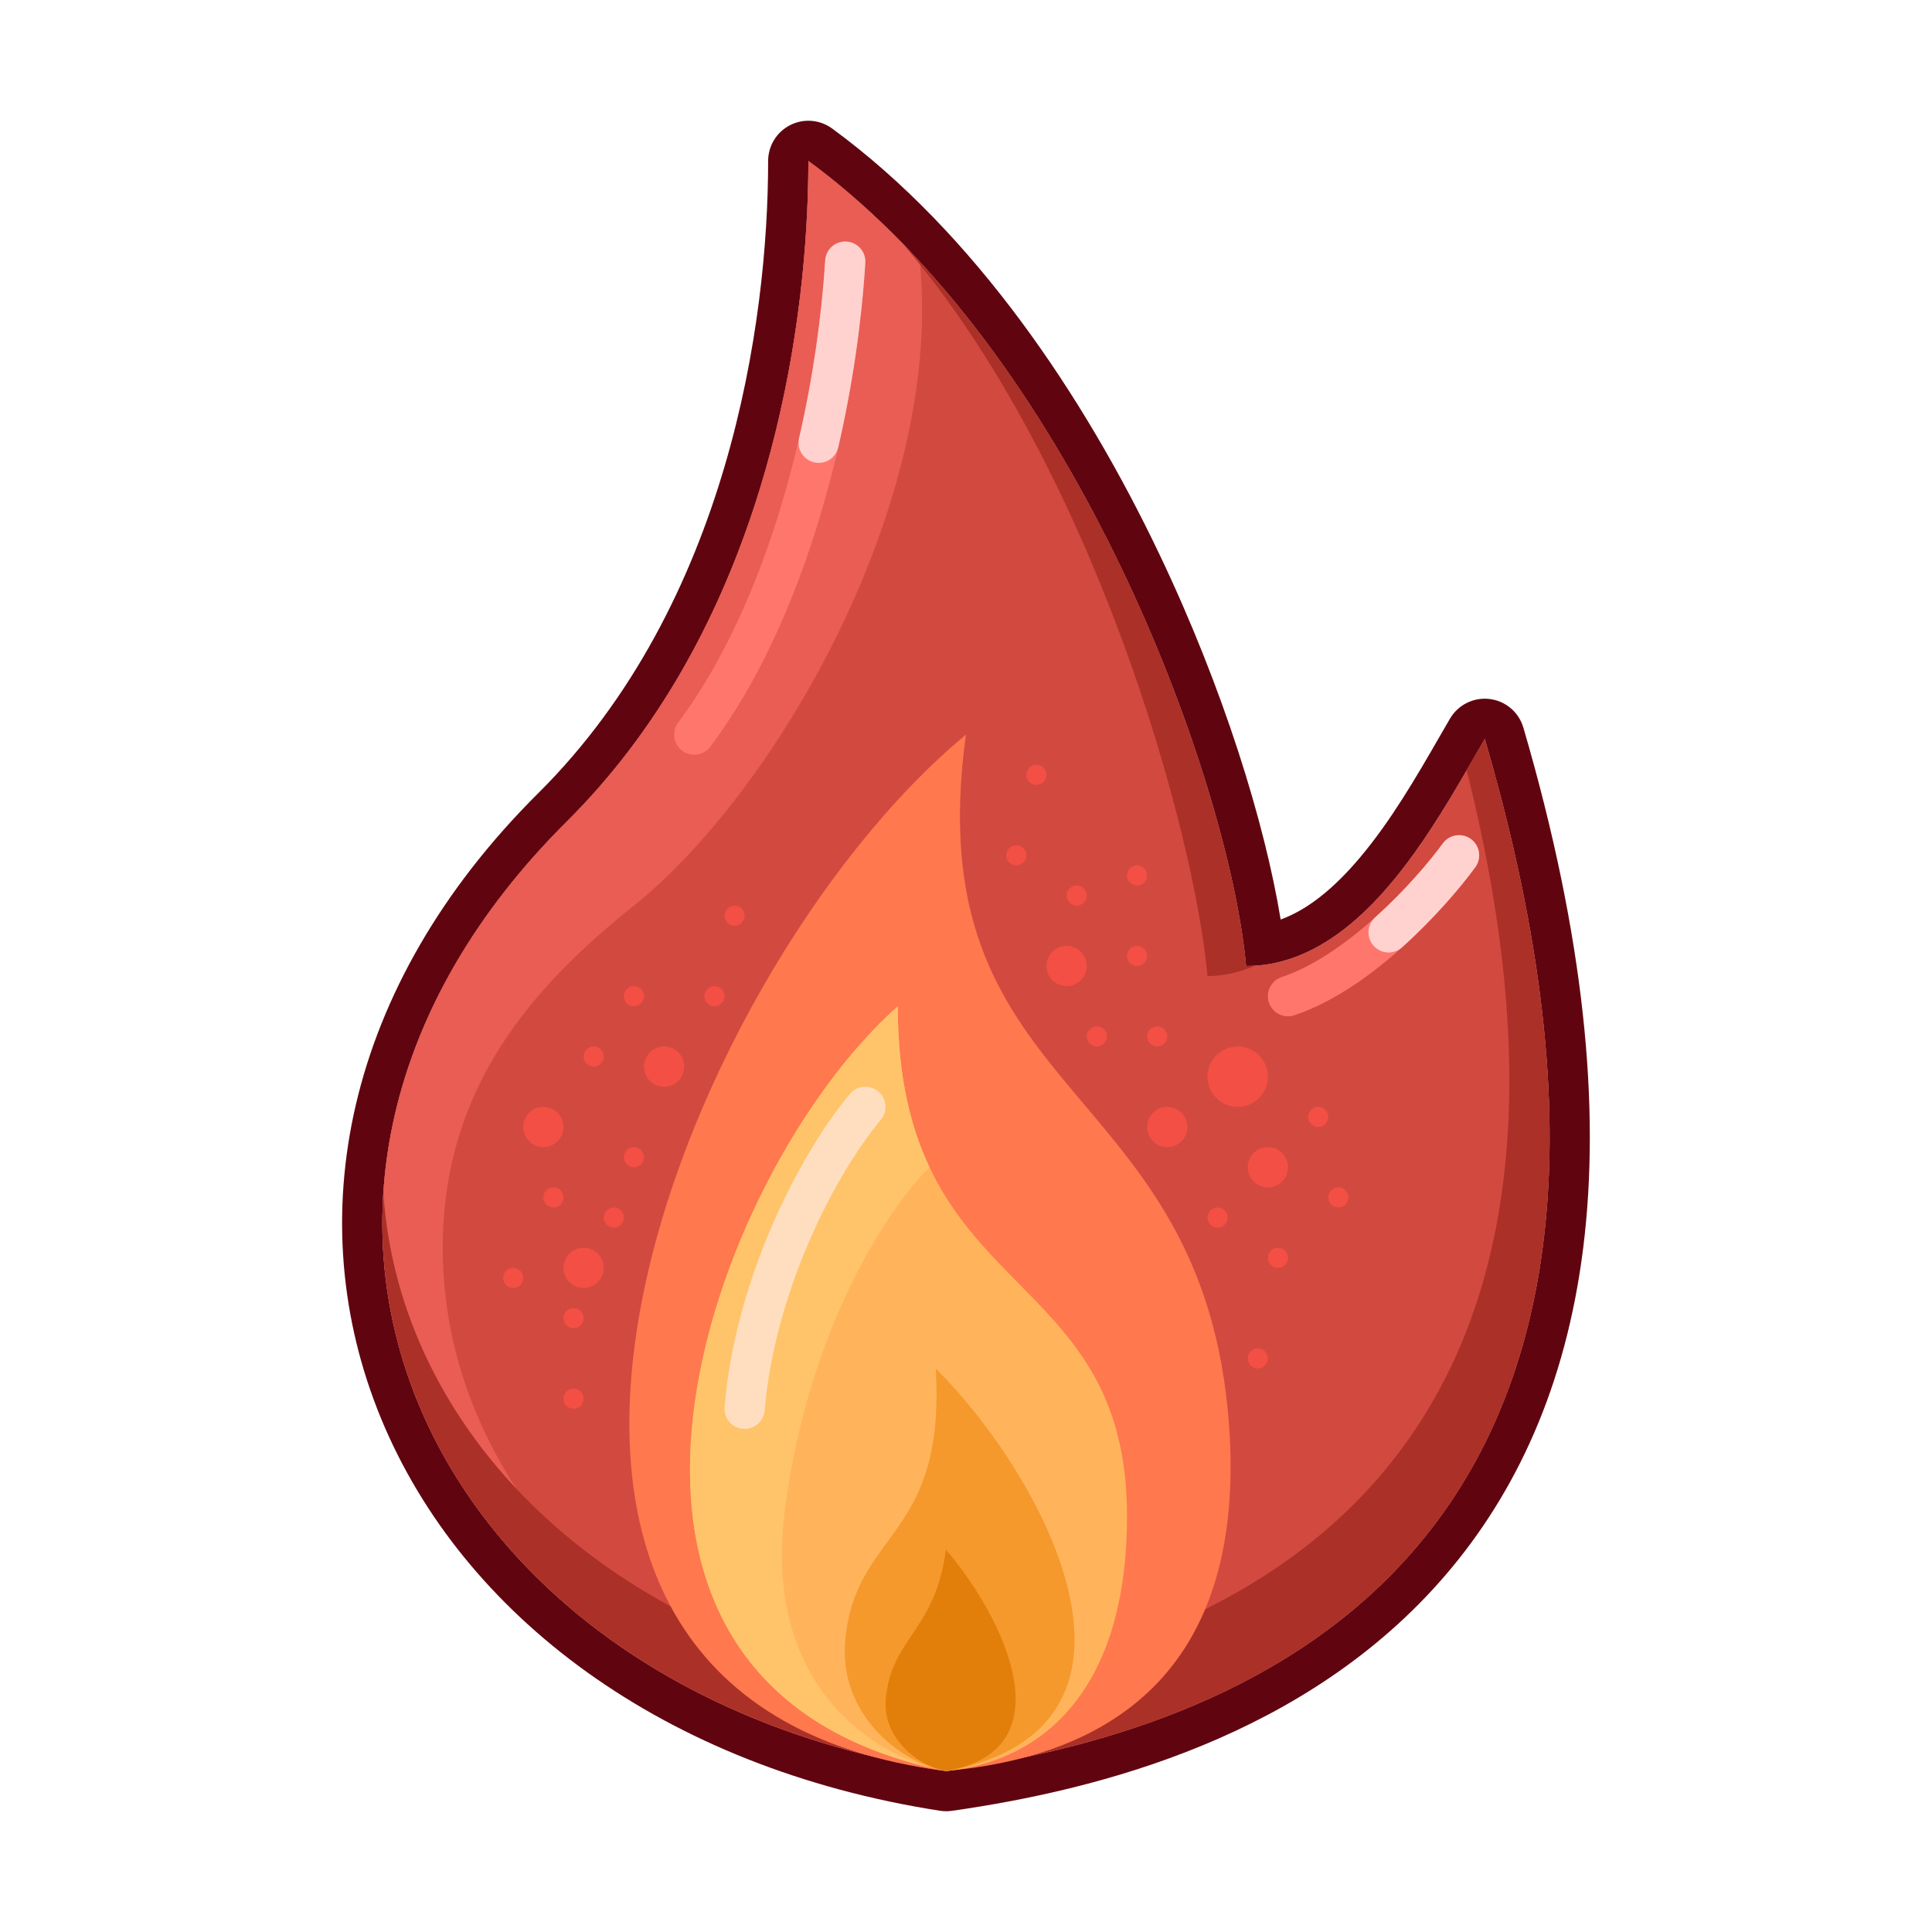 <svg width="36" height="36" viewBox="0 0 36 36" fill="none" xmlns="http://www.w3.org/2000/svg">
<path d="M10.562 15.308C14.313 11.579 15.063 6.077 15.063 3C20.104 6.692 22.919 14.667 23.219 18C25.38 18 26.766 15.308 27.666 13.769C32.168 29.154 23.033 32.231 17.631 33C7.728 31.462 3.661 22.167 10.562 15.308Z" fill="#D24940"/>
<path fill-rule="evenodd" clip-rule="evenodd" d="M14.724 2.331C14.976 2.203 15.278 2.228 15.506 2.395C18.167 4.344 20.198 7.384 21.596 10.311C22.801 12.834 23.571 15.348 23.863 17.134C24.372 16.949 24.861 16.549 25.342 15.978C25.92 15.292 26.392 14.476 26.81 13.751C26.881 13.628 26.951 13.507 27.019 13.39C27.171 13.132 27.461 12.988 27.758 13.025C28.055 13.061 28.302 13.271 28.386 13.559C30.678 21.39 29.553 26.303 26.931 29.354C24.351 32.357 20.485 33.351 17.737 33.742C17.664 33.753 17.589 33.752 17.516 33.741C12.358 32.94 8.613 30.096 7.102 26.435C5.58 22.747 6.394 18.393 10.033 14.776C13.571 11.259 14.313 6.008 14.313 3C14.313 2.717 14.472 2.459 14.724 2.331ZM23.962 17.891C23.87 17.918 23.776 17.941 23.68 17.959C23.53 17.986 23.377 18 23.219 18C22.934 14.834 20.38 7.48 15.804 3.587C15.563 3.381 15.316 3.185 15.063 3C15.063 3.289 15.056 3.6 15.041 3.929C14.896 7.096 13.961 11.929 10.562 15.308C3.661 22.167 7.729 31.462 17.631 33C22.912 32.248 31.762 29.29 27.948 14.781C27.861 14.45 27.767 14.113 27.667 13.769C27.602 13.879 27.535 13.995 27.466 14.116C27.363 14.293 27.256 14.48 27.142 14.672C26.382 15.957 25.355 17.476 23.962 17.891Z" fill="#60050F"/>
<path d="M10.562 15.308C14.313 11.579 15.063 6.077 15.063 3C15.803 3.542 16.495 4.177 17.139 4.875C17.59 9.375 14.437 14.775 11.812 16.875C9.937 18.375 8.25 20.25 8.25 23.25C8.25 28.659 13.696 32.1 16.858 32.862C17.112 32.913 17.369 32.959 17.631 33C17.395 32.975 17.135 32.929 16.858 32.862C7.521 30.972 3.843 21.985 10.562 15.308Z" fill="#E95D54"/>
<path fill-rule="evenodd" clip-rule="evenodd" d="M7.143 22.226C6.818 27.271 10.861 31.948 17.631 33C23.033 32.231 32.168 29.154 27.666 13.769C27.602 13.879 27.535 13.995 27.465 14.116C27.421 14.193 27.376 14.271 27.329 14.352C30.753 27.982 22.32 30.783 17.269 31.5C11.227 30.564 7.435 26.648 7.143 22.226ZM23.388 17.994C23.332 17.998 23.276 18 23.219 18C22.956 15.078 20.761 8.589 16.826 4.545C20.373 8.697 22.254 15.461 22.5 18.188C22.799 18.188 23.096 18.118 23.388 17.994Z" fill="#AB3028"/>
<path d="M17.625 33C7.312 31.688 12.562 18.188 18 13.688C17.062 20.438 22.263 20.03 22.875 26.25C23.25 30.062 21.75 32.625 17.625 33Z" fill="#FF784E"/>
<path d="M17.625 33C9.795 31.417 13.17 21.917 16.729 18.75C16.729 24.292 21 23.5 21 28.25C21 31.417 19.5 32.812 17.625 33Z" fill="#FFB45C"/>
<path d="M17.664 33C21.934 32.167 19.5 27.562 17.437 25.5C17.625 28.688 15.938 28.5 15.75 30.562C15.625 31.932 16.758 32.861 17.664 33Z" fill="#F5992D"/>
<path d="M17.625 33C19.875 32.625 18.75 30.188 17.625 28.875C17.437 30.375 16.603 30.525 16.505 31.659C16.439 32.413 17.149 32.924 17.625 33Z" fill="#E27F0A"/>
<path d="M17.386 32.949C9.865 31.221 13.207 21.884 16.729 18.75C16.729 20.046 16.963 20.995 17.32 21.75C16.609 22.438 15.075 24.675 14.625 28.125C14.205 31.346 16.203 32.639 17.386 32.949C17.465 32.967 17.544 32.984 17.625 33C17.55 32.988 17.47 32.971 17.386 32.949Z" fill="#FFC46A"/>
<path fill-rule="evenodd" clip-rule="evenodd" d="M27.408 15.634C27.575 15.756 27.612 15.991 27.491 16.158C27.226 16.521 26.75 17.084 26.165 17.617C25.584 18.145 24.866 18.669 24.118 18.918C23.922 18.984 23.71 18.878 23.644 18.681C23.579 18.485 23.685 18.272 23.881 18.207C24.484 18.006 25.11 17.562 25.66 17.062C26.206 16.566 26.648 16.041 26.884 15.717C27.006 15.55 27.24 15.512 27.408 15.634Z" fill="#FF766D"/>
<path fill-rule="evenodd" clip-rule="evenodd" d="M27.408 15.634C27.575 15.756 27.612 15.991 27.491 16.158C27.221 16.529 26.729 17.109 26.125 17.652C25.971 17.79 25.734 17.778 25.596 17.624C25.457 17.47 25.47 17.233 25.624 17.094C26.186 16.589 26.643 16.049 26.884 15.717C27.006 15.55 27.24 15.512 27.408 15.634Z" fill="#FFD2CF"/>
<path fill-rule="evenodd" clip-rule="evenodd" d="M15.773 4.501C15.98 4.514 16.137 4.692 16.124 4.898C15.934 7.938 14.985 11.582 13.237 13.912C13.113 14.078 12.878 14.112 12.712 13.988C12.547 13.863 12.513 13.628 12.637 13.463C14.264 11.293 15.191 7.812 15.376 4.852C15.388 4.645 15.566 4.488 15.773 4.501Z" fill="#FF766D"/>
<path fill-rule="evenodd" clip-rule="evenodd" d="M15.773 4.501C15.98 4.514 16.137 4.692 16.124 4.898C16.055 6 15.887 7.175 15.62 8.334C15.574 8.536 15.373 8.662 15.171 8.615C14.969 8.569 14.843 8.368 14.889 8.166C15.147 7.046 15.309 5.912 15.376 4.852C15.389 4.645 15.567 4.488 15.773 4.501Z" fill="#FFD2CF"/>
<path fill-rule="evenodd" clip-rule="evenodd" d="M16.365 20.337C16.524 20.47 16.545 20.706 16.413 20.865C15.519 21.938 14.429 24.116 14.248 26.281C14.231 26.488 14.05 26.641 13.844 26.624C13.637 26.607 13.484 26.425 13.501 26.219C13.696 23.884 14.855 21.562 15.837 20.385C15.969 20.226 16.206 20.204 16.365 20.337Z" fill="#FFDEC0"/>
<path d="M24 21.75C24 21.957 23.832 22.125 23.625 22.125C23.418 22.125 23.25 21.957 23.25 21.75C23.25 21.543 23.418 21.375 23.625 21.375C23.832 21.375 24 21.543 24 21.75Z" fill="#F44F44"/>
<path d="M22.875 22.688C22.875 22.791 22.791 22.875 22.688 22.875C22.584 22.875 22.5 22.791 22.5 22.688C22.5 22.584 22.584 22.5 22.688 22.5C22.791 22.5 22.875 22.584 22.875 22.688Z" fill="#F44F44"/>
<path d="M24.75 20.812C24.75 20.916 24.666 21 24.562 21C24.459 21 24.375 20.916 24.375 20.812C24.375 20.709 24.459 20.625 24.562 20.625C24.666 20.625 24.75 20.709 24.75 20.812Z" fill="#F44F44"/>
<path d="M25.125 22.312C25.125 22.416 25.041 22.5 24.938 22.5C24.834 22.5 24.75 22.416 24.75 22.312C24.75 22.209 24.834 22.125 24.938 22.125C25.041 22.125 25.125 22.209 25.125 22.312Z" fill="#F44F44"/>
<path d="M24 23.438C24 23.541 23.916 23.625 23.812 23.625C23.709 23.625 23.625 23.541 23.625 23.438C23.625 23.334 23.709 23.25 23.812 23.25C23.916 23.25 24 23.334 24 23.438Z" fill="#F44F44"/>
<path d="M23.625 25.312C23.625 25.416 23.541 25.5 23.438 25.5C23.334 25.5 23.25 25.416 23.25 25.312C23.25 25.209 23.334 25.125 23.438 25.125C23.541 25.125 23.625 25.209 23.625 25.312Z" fill="#F44F44"/>
<path d="M21.75 19.312C21.75 19.416 21.666 19.5 21.562 19.5C21.459 19.5 21.375 19.416 21.375 19.312C21.375 19.209 21.459 19.125 21.562 19.125C21.666 19.125 21.75 19.209 21.75 19.312Z" fill="#F44F44"/>
<path d="M21.375 16.312C21.375 16.416 21.291 16.5 21.188 16.5C21.084 16.5 21 16.416 21 16.312C21 16.209 21.084 16.125 21.188 16.125C21.291 16.125 21.375 16.209 21.375 16.312Z" fill="#F44F44"/>
<path d="M21.375 17.812C21.375 17.916 21.291 18 21.188 18C21.084 18 21 17.916 21 17.812C21 17.709 21.084 17.625 21.188 17.625C21.291 17.625 21.375 17.709 21.375 17.812Z" fill="#F44F44"/>
<path d="M20.625 19.312C20.625 19.416 20.541 19.5 20.438 19.5C20.334 19.5 20.25 19.416 20.25 19.312C20.25 19.209 20.334 19.125 20.438 19.125C20.541 19.125 20.625 19.209 20.625 19.312Z" fill="#F44F44"/>
<path d="M12 21.562C12 21.666 11.916 21.75 11.812 21.75C11.709 21.75 11.625 21.666 11.625 21.562C11.625 21.459 11.709 21.375 11.812 21.375C11.916 21.375 12 21.459 12 21.562Z" fill="#F44F44"/>
<path d="M11.25 19.688C11.25 19.791 11.166 19.875 11.062 19.875C10.959 19.875 10.875 19.791 10.875 19.688C10.875 19.584 10.959 19.5 11.062 19.5C11.166 19.5 11.25 19.584 11.25 19.688Z" fill="#F44F44"/>
<path d="M13.5 18.562C13.5 18.666 13.416 18.75 13.312 18.75C13.209 18.75 13.125 18.666 13.125 18.562C13.125 18.459 13.209 18.375 13.312 18.375C13.416 18.375 13.5 18.459 13.5 18.562Z" fill="#F44F44"/>
<path d="M12 18.562C12 18.666 11.916 18.75 11.812 18.75C11.709 18.75 11.625 18.666 11.625 18.562C11.625 18.459 11.709 18.375 11.812 18.375C11.916 18.375 12 18.459 12 18.562Z" fill="#F44F44"/>
<path d="M13.875 17.062C13.875 17.166 13.791 17.25 13.688 17.25C13.584 17.25 13.5 17.166 13.5 17.062C13.5 16.959 13.584 16.875 13.688 16.875C13.791 16.875 13.875 16.959 13.875 17.062Z" fill="#F44F44"/>
<path d="M11.625 22.688C11.625 22.791 11.541 22.875 11.438 22.875C11.334 22.875 11.25 22.791 11.25 22.688C11.25 22.584 11.334 22.5 11.438 22.5C11.541 22.5 11.625 22.584 11.625 22.688Z" fill="#F44F44"/>
<path d="M10.5 22.312C10.5 22.416 10.416 22.5 10.312 22.5C10.209 22.5 10.125 22.416 10.125 22.312C10.125 22.209 10.209 22.125 10.312 22.125C10.416 22.125 10.5 22.209 10.5 22.312Z" fill="#F44F44"/>
<path d="M9.75 23.812C9.75 23.916 9.666 24 9.562 24C9.459 24 9.375 23.916 9.375 23.812C9.375 23.709 9.459 23.625 9.562 23.625C9.666 23.625 9.75 23.709 9.75 23.812Z" fill="#F44F44"/>
<path d="M10.875 24.562C10.875 24.666 10.791 24.75 10.688 24.75C10.584 24.75 10.5 24.666 10.5 24.562C10.5 24.459 10.584 24.375 10.688 24.375C10.791 24.375 10.875 24.459 10.875 24.562Z" fill="#F44F44"/>
<path d="M10.875 26.062C10.875 26.166 10.791 26.25 10.688 26.25C10.584 26.25 10.5 26.166 10.5 26.062C10.5 25.959 10.584 25.875 10.688 25.875C10.791 25.875 10.875 25.959 10.875 26.062Z" fill="#F44F44"/>
<path d="M19.125 15.938C19.125 16.041 19.041 16.125 18.938 16.125C18.834 16.125 18.75 16.041 18.75 15.938C18.75 15.834 18.834 15.75 18.938 15.75C19.041 15.75 19.125 15.834 19.125 15.938Z" fill="#F44F44"/>
<path d="M20.25 16.688C20.25 16.791 20.166 16.875 20.062 16.875C19.959 16.875 19.875 16.791 19.875 16.688C19.875 16.584 19.959 16.5 20.062 16.5C20.166 16.5 20.25 16.584 20.25 16.688Z" fill="#F44F44"/>
<path d="M19.5 14.438C19.5 14.541 19.416 14.625 19.312 14.625C19.209 14.625 19.125 14.541 19.125 14.438C19.125 14.334 19.209 14.25 19.312 14.25C19.416 14.25 19.5 14.334 19.5 14.438Z" fill="#F44F44"/>
<path d="M22.125 21C22.125 21.207 21.957 21.375 21.75 21.375C21.543 21.375 21.375 21.207 21.375 21C21.375 20.793 21.543 20.625 21.75 20.625C21.957 20.625 22.125 20.793 22.125 21Z" fill="#F44F44"/>
<path d="M10.5 21C10.5 21.207 10.332 21.375 10.125 21.375C9.918 21.375 9.75 21.207 9.75 21C9.75 20.793 9.918 20.625 10.125 20.625C10.332 20.625 10.5 20.793 10.5 21Z" fill="#F44F44"/>
<path d="M20.25 18C20.25 18.207 20.082 18.375 19.875 18.375C19.668 18.375 19.5 18.207 19.5 18C19.5 17.793 19.668 17.625 19.875 17.625C20.082 17.625 20.25 17.793 20.25 18Z" fill="#F44F44"/>
<path d="M12.75 19.875C12.75 20.082 12.582 20.25 12.375 20.25C12.168 20.25 12 20.082 12 19.875C12 19.668 12.168 19.5 12.375 19.5C12.582 19.5 12.75 19.668 12.75 19.875Z" fill="#F44F44"/>
<path d="M11.25 23.625C11.25 23.832 11.082 24 10.875 24C10.668 24 10.5 23.832 10.5 23.625C10.5 23.418 10.668 23.25 10.875 23.25C11.082 23.25 11.25 23.418 11.25 23.625Z" fill="#F44F44"/>
<path d="M23.625 20.062C23.625 20.373 23.373 20.625 23.062 20.625C22.752 20.625 22.5 20.373 22.5 20.062C22.5 19.752 22.752 19.5 23.062 19.5C23.373 19.5 23.625 19.752 23.625 20.062Z" fill="#F44F44"/>
</svg>
